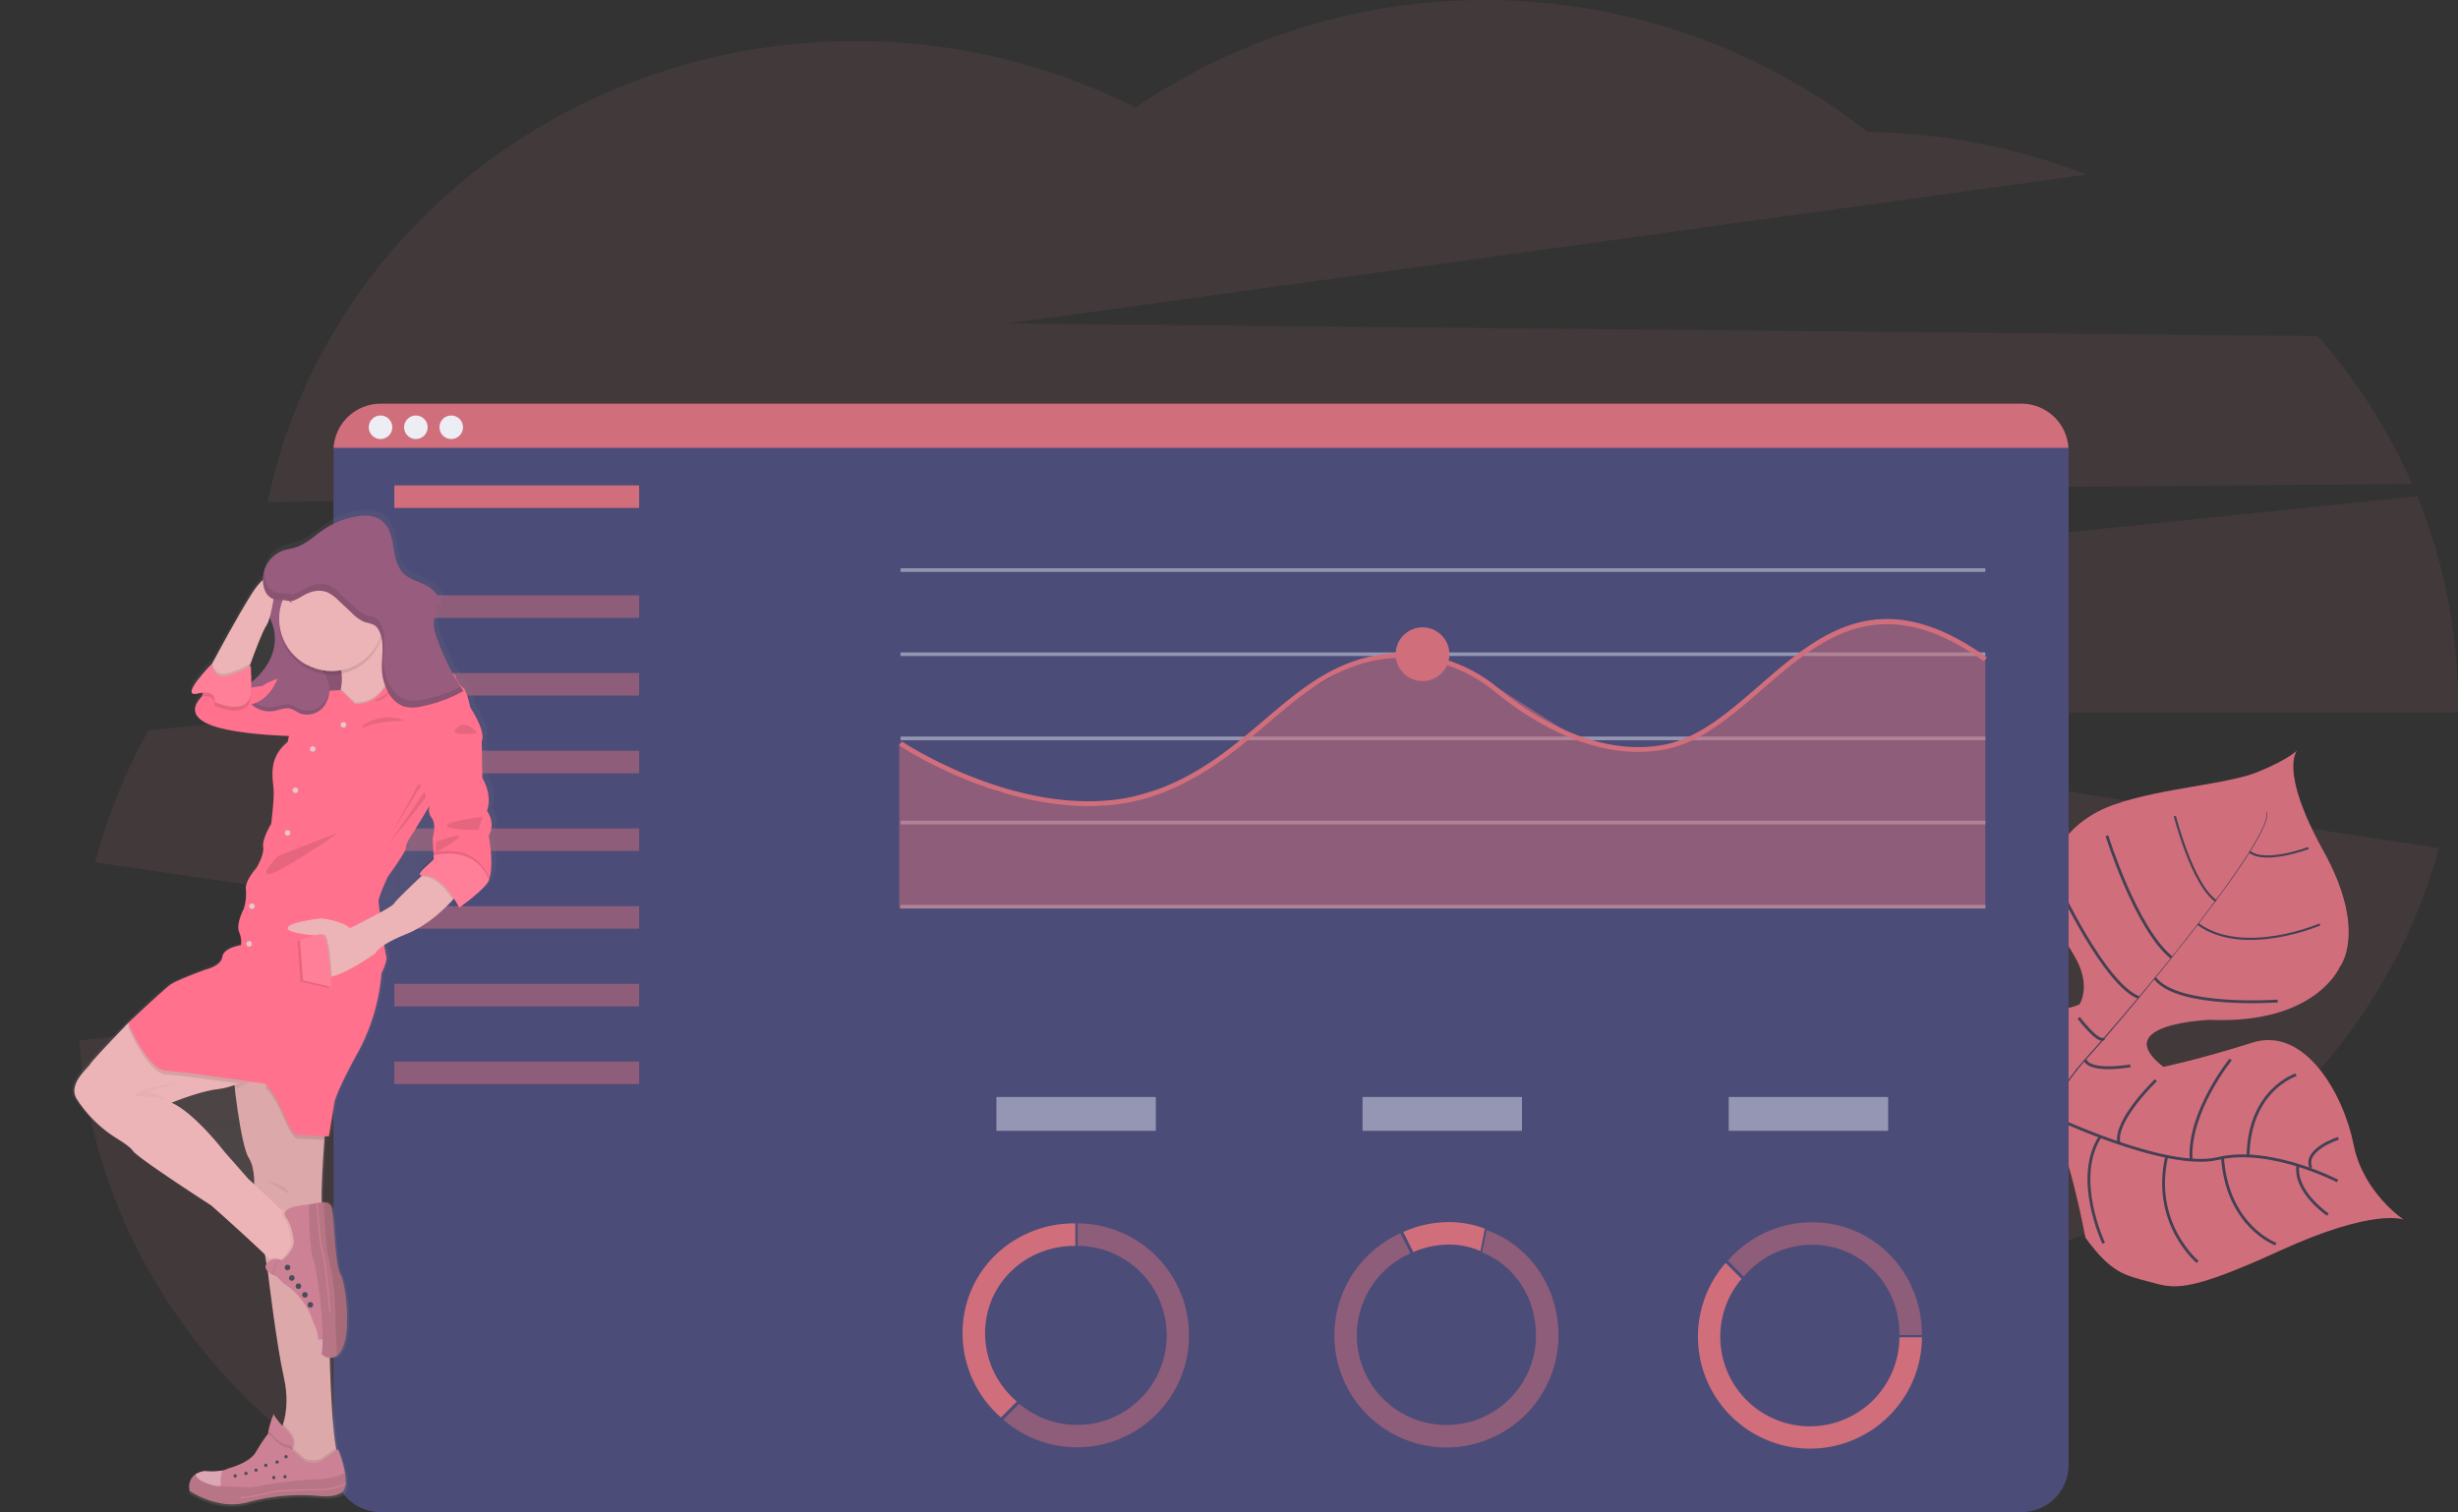 <svg xmlns="http://www.w3.org/2000/svg" xmlns:xlink="http://www.w3.org/1999/xlink" width="860.791" height="529.604" viewBox="0 0 860.791 529.604"><rect x="0" y="0" width="860.791" height="529.604" fill="#333333" stroke="none"/><defs><linearGradient id="a" x1="0.5" y1="1" x2="0.5" gradientUnits="objectBoundingBox"><stop offset="0" stop-color="gray" stop-opacity="0.251"/><stop offset="0.54" stop-color="gray" stop-opacity="0.122"/><stop offset="1" stop-color="gray" stop-opacity="0.102"/></linearGradient><linearGradient id="b" x1="0" y1="0.5" x2="1" y2="0.5" xlink:href="#a"/></defs><g transform="translate(-0.03)"><path d="M894.3,260.275a199.041,199.041,0,0,0-33.041-51.766l-458.435-4.423,377.446-52.12a217.385,217.385,0,0,0-76.58-14.936,217.523,217.523,0,0,0-256.42-8.559,216.737,216.737,0,0,0-98.129-23.251c-101.859,0-186.732,69.37-205.774,161.358Z" transform="translate(-49.576 -90.8)" fill="#d16e7c" opacity="0.1"/><path d="M569.027,402.361l50.012,7.63h0l1.666.251h0l1.135.184,2.086.31L632.234,412l89.113,13.587,29.142,4.423L880.162,449.8c-17.214,63.458-66.149,114.708-129.673,137.377q-4.084,1.474-8.235,2.765c-19.72,39.72-52.7,72.245-93.477,92.4H456.471a210.579,210.579,0,0,1-39.366-25.19q-3.686-2.949-7.151-6.052-1.364-1.209-2.683-2.425-1.755,1.592-3.553,3.14-4.2,3.627-8.61,7.04a211.574,211.574,0,0,1-38.076,23.487H169.192a212.233,212.233,0,0,1-26.281-15c-50.388-33.7-84.527-88.044-89.061-150.19l88.987-9.3,25.021-2.617,75.563-7.9,62.087-6.487-87.587-12.842-53.749-7.866-21.335-3.133L59.46,454.8a194.067,194.067,0,0,1,18.614-46.215l64.763-6.694,53.447-5.514,53.631-5.529,91.553-9.407,1.253-.14,273.272-28.2,12.245-1.312,122.25-12.621,122.095-12.6a192.13,192.13,0,0,1,14.287,72.813c0,1,0,1.983,0,2.949Z" transform="translate(-26.05 -152.761)" fill="#d16e7c" opacity="0.1"/><path d="M1087.982,611.613s-10.321-4.217-43.34,10.9-37.111,13.211-45.647,10.9-13.27-2.86-22.455-15.481c0,0-6.458-35-12.7-40.421s-32.805,3.089-32.805,3.089-31.84,7.3-37.907-35.253c0,0,4.305-32.068-1.555-41.91,0,0,11.8,5.1,31.36-3.141s35.157,8.846,35.157,8.846,4.924,12.746,4.423,20.347,2.6,10.461,11.913,6.79c0,0,4.578-6.517-1.9-17.273s-11.1-18.769-9.3-27.121,7.011-19.941,23.716-25.736,39.4-6.908,50.292-11.441,13.527-7.49,13.527-7.49-6.7,6.716,9.09,35.186,5.721,40.826,5.721,40.826-8.4,20.015-45.478,18.43c0,0-35.732,1.3-16.255,16.454,0,0,12.473-2.536,31.132-8.47s32.112,18.541,35.459,35.577S1087.982,611.613,1087.982,611.613Z" transform="translate(-246.203 -184.465)" fill="#d16e7c"/><path d="M1082.824,476.542l.192-.052c1.474,5.433-14.538,27.276-28.191,44.615l-.155-.125C1073.926,496.5,1083.929,480.714,1082.824,476.542Z" transform="translate(-289.066 -192.16)" fill="#444053"/><path d="M1041.179,536.36l.081.221c-10.9,13.859-24.615,30.409-35.592,42.662-1.047,1.165-2.086,2.4-3.089,3.642l-.31-.251c1-1.253,2.042-2.484,3.1-3.686C1016.336,566.725,1030.284,550.212,1041.179,536.36Z" transform="translate(-275.295 -207.894)" fill="#444053"/><path d="M993.6,598.68l.214.376c-19.978,24.925-21.32,63.664-21.32,64l-4.217-4.866C968.3,657.848,973.485,623.8,993.6,598.68Z" transform="translate(-266.363 -224.271)" fill="#444053"/><path d="M1071.173,622.733s-23.554-12.245-41.91-7.851-59.713-15.533-59.713-15.533S952,592.221,948.474,584.1c0,0-12.039-12.731-12.724-19.322S923.365,541.634,915.72,541" transform="translate(-252.55 -209.113)" fill="none" stroke="#444053" stroke-miterlimit="10" stroke-width="1"/><path d="M1118.221,661.689s-11.861-7.991-10.49-17.309" transform="translate(-302.982 -236.281)" fill="none" stroke="#444053" stroke-miterlimit="10" stroke-width="1"/><path d="M1090.626,671.056s-16.956-6.156-18.666-30.306" transform="translate(-293.61 -235.327)" fill="none" stroke="#444053" stroke-miterlimit="10" stroke-width="1"/><path d="M1055.888,677.168s-16.218-13.446-10.829-36.948" transform="translate(-286.252 -235.188)" fill="none" stroke="#444053" stroke-miterlimit="10" stroke-width="1"/><path d="M1013.676,668.109s-10.8-22.639-1.187-37.369" transform="translate(-276.934 -232.697)" fill="none" stroke="#444053" stroke-miterlimit="10" stroke-width="1"/><path d="M1123.433,631.62s-12.267,3.892-9.635,10.321" transform="translate(-304.508 -232.928)" fill="none" stroke="#444053" stroke-miterlimit="10" stroke-width="1"/><path d="M1100.9,601.41s-16.417,5.212-16.808,28.434" transform="translate(-296.798 -224.989)" fill="none" stroke="#444053" stroke-miterlimit="10" stroke-width="1"/><path d="M1070.864,594.14s-14.936,18.43-13.845,35.209" transform="translate(-289.669 -223.078)" fill="none" stroke="#444053" stroke-miterlimit="10" stroke-width="1"/><path d="M1035.656,604s-14.84,14.184-12.945,22.072" transform="translate(-280.623 -225.669)" fill="none" stroke="#444053" stroke-miterlimit="10" stroke-width="1"/><path d="M1022.534,596.422s-13.918,2.492-15.865-2.072" transform="translate(-276.452 -223.133)" fill="none" stroke="#444053" stroke-miterlimit="10" stroke-width="1"/><path d="M1003.66,574.37s7.033,9.311,8.846,7.225" transform="translate(-275.661 -217.883)" fill="none" stroke="#444053" stroke-miterlimit="10" stroke-width="1"/><path d="M1082.875,563.518s-35.076,2.543-43.016-8.028" transform="translate(-285.174 -212.921)" fill="none" stroke="#444053" stroke-miterlimit="10" stroke-width="1"/><path d="M993.65,510.72s16.462,35.334,28.412,39.809" transform="translate(-273.03 -201.155)" fill="none" stroke="#444053" stroke-miterlimit="10" stroke-width="1"/><path d="M1017.07,487.89s10.107,32.5,22.639,42.64" transform="translate(-279.185 -195.156)" fill="none" stroke="#444053" stroke-miterlimit="10" stroke-width="1"/><path d="M1103.019,529.953s-26.679,11.456-42.7-.133" transform="translate(-290.551 -206.175)" fill="none" stroke="#444053" stroke-miterlimit="10" stroke-width="0.75"/><path d="M1049.31,478.49s6.1,23.893,14.309,29.657" transform="translate(-287.658 -192.685)" fill="none" stroke="#444053" stroke-miterlimit="10" stroke-width="0.75"/><path d="M1105.43,493.69s-14.995,5.676-20.59,1.327" transform="translate(-296.995 -196.68)" fill="none" stroke="#444053" stroke-miterlimit="10" stroke-width="0.75"/><path d="M984.219,585s0,20.826-5.669,22.3" transform="translate(-269.062 -220.676)" fill="none" stroke="#444053" stroke-miterlimit="10" stroke-width="1"/><path d="M923.37,618.1s22.514,1.924,32.9-9.694" transform="translate(-254.56 -226.828)" fill="none" stroke="#444053" stroke-miterlimit="10" stroke-width="1"/><path d="M971.059,551.58s-5.426,21.128-20.479,26.849" transform="translate(-261.711 -211.893)" fill="none" stroke="#444053" stroke-miterlimit="10" stroke-width="1"/><path d="M905,588.324s15.946,5.536,29.65-8.574" transform="translate(-249.733 -219.297)" fill="none" stroke="#444053" stroke-miterlimit="10" stroke-width="1"/><path d="M950.307,527s-1.474,17.943-11.257,26.333" transform="translate(-258.681 -205.434)" fill="none" stroke="#444053" stroke-miterlimit="10" stroke-width="1"/><path d="M905.87,552.794s13.225.088,16.322-4.224" transform="translate(-249.961 -211.102)" fill="none" stroke="#444053" stroke-miterlimit="10" stroke-width="1"/><path d="M782.239,303.622V659.534a16.513,16.513,0,0,1-16.506,16.521H191.116a16.506,16.506,0,0,1-16.432-15,14.747,14.747,0,0,1-.074-1.519V303.622a9.867,9.867,0,0,1,.037-1.062h607.54C782.209,302.884,782.239,303.246,782.239,303.622Z" transform="translate(-57.786 -146.451)" fill="#4c4c78"/><path d="M765.746,282.59H191.129a16.506,16.506,0,0,0-14.3,8.257,16.321,16.321,0,0,0-2.167,7.2H782.2A16.506,16.506,0,0,0,765.746,282.59Z" transform="translate(-57.799 -141.203)" fill="#d16e7c"/><circle cx="4.128" cy="4.128" r="4.128" transform="translate(129.165 145.516)" fill="#ededf4"/><circle cx="4.128" cy="4.128" r="4.128" transform="translate(141.543 145.516)" fill="#ededf4"/><circle cx="4.128" cy="4.128" r="4.128" transform="translate(153.928 145.516)" fill="#ededf4"/><rect width="85.736" height="7.895" transform="translate(138.122 169.998)" fill="#d16e7c"/><rect width="85.736" height="7.895" transform="translate(138.122 208.502)" fill="#d16e7c" opacity="0.5"/><rect width="85.736" height="7.895" transform="translate(138.122 235.712)" fill="#d16e7c" opacity="0.5"/><rect width="85.736" height="7.895" transform="translate(138.122 262.929)" fill="#d16e7c" opacity="0.5"/><rect width="85.736" height="7.895" transform="translate(138.122 290.147)" fill="#d16e7c" opacity="0.5"/><rect width="85.736" height="7.895" transform="translate(138.122 317.364)" fill="#d16e7c" opacity="0.5"/><rect width="85.736" height="7.895" transform="translate(138.122 344.582)" fill="#d16e7c" opacity="0.5"/><rect width="85.736" height="7.895" transform="translate(138.122 371.799)" fill="#d16e7c" opacity="0.5"/><rect width="379.908" height="1.268" transform="translate(315.396 199.029)" fill="#dce0ed" opacity="0.5"/><rect width="379.908" height="1.268" transform="translate(315.396 228.502)" fill="#dce0ed" opacity="0.5"/><rect width="379.908" height="1.268" transform="translate(315.396 257.975)" fill="#dce0ed" opacity="0.5"/><rect width="379.908" height="1.268" transform="translate(315.396 287.449)" fill="#dce0ed" opacity="0.5"/><rect width="379.908" height="1.268" transform="translate(315.396 316.922)" fill="#dce0ed" opacity="0.5"/><path d="M807.56,395.531H427.18V337.572l34.892,17.191,36.1,4.9,31.677-9.547,38.216-29.643,19.226-11.1,14.051-2.706,13.447.722L636.906,318.3l30.056,19.145,23.583,3.037,18.71-6.45,39.639-32.474,20.243-7.21,21.18,3.273,17.243,9.96Z" transform="translate(-112.255 -77.355)" fill="#d16e7c" opacity="0.5"/><path d="M509.634,450.416c-34.258,0-65.906-20.951-66.3-21.217l.944-1.408c.487.324,49.215,32.562,90.609,16.41,15.091-5.9,25.846-15.039,36.241-23.9,10.852-9.244,21.106-17.98,35.076-21.77a52.475,52.475,0,0,1,46.856,10.527c11.375,9.348,34.036,24.328,57.966,19.9,12.208-2.293,22.492-11.205,33.38-20.642,20.841-18.12,42.455-36.823,79.817-9.989l-1,1.386c-36.255-26.06-57.332-7.8-77.708,9.864-11.058,9.584-21.519,18.644-34.169,21.018-24.622,4.622-47.756-10.689-59.359-20.229-12.886-10.586-29.834-14.4-45.33-10.2-13.609,3.686-23.723,12.3-34.427,21.423-10.505,8.95-21.379,18.2-36.72,24.188a70.771,70.771,0,0,1-25.868,4.63Z" transform="translate(-128.405 -168.091)" fill="#d16e7c"/><circle cx="9.414" cy="9.414" r="9.414" transform="translate(488.786 219.722)" fill="#d16e7c"/><g transform="translate(348.968 384.206)" opacity="0.5"><rect width="55.843" height="11.847" fill="#dce0ed"/><rect width="55.843" height="11.847" transform="translate(128.228)" fill="#dce0ed"/><rect width="55.843" height="11.847" transform="translate(256.449)" fill="#dce0ed"/></g><path d="M481.335,710.474c0-17.295,14.073-30.579,31.368-30.579h.221V672h-.251c-21.637,0-39.234,16.815-39.234,38.452a39.168,39.168,0,0,0,13.439,29.532l5.573-5.581a31.294,31.294,0,0,1-11.117-23.929Z" transform="translate(-136.318 -243.54)" fill="#d16e7c"/><path d="M518.818,672v7.873a31.368,31.368,0,1,1-20.465,55.29l-5.573,5.573A39.219,39.219,0,1,0,518.818,672Z" transform="translate(-141.401 -243.54)" fill="#d16e7c" opacity="0.5"/><path d="M866.485,679.373c17.295,0,30.579,14.066,30.579,31.36v.251h7.866v-.251c0-21.629-16.815-39.234-38.452-39.234a39.138,39.138,0,0,0-29.488,13.439l5.573,5.581A31.294,31.294,0,0,1,866.485,679.373Z" transform="translate(-231.86 -243.408)" fill="#d16e7c" opacity="0.5"/><path d="M901.2,716.845h-7.866a31.368,31.368,0,1,1-55.29-20.472l-5.573-5.573a39.226,39.226,0,1,0,68.759,26.045Z" transform="translate(-228.125 -248.48)" fill="#d16e7c"/><path d="M703.353,675.17,701.79,683c11.515,4.652,18.872,15.938,18.872,29.1a31.368,31.368,0,1,1-43.937-28.751l-3.524-7.04a39.234,39.234,0,1,0,55.334,35.769C728.535,695.119,718.48,680.625,703.353,675.17Z" transform="translate(-182.735 -244.373)" fill="#d16e7c" opacity="0.5"/><path d="M698.883,679.283a27.278,27.278,0,0,1,10.918,2.271l1.563-7.829a34.649,34.649,0,0,0-12.481-2.315,38.984,38.984,0,0,0-16.093,3.465l3.516,7.048a31.141,31.141,0,0,1,12.577-2.639Z" transform="translate(-191.336 -243.385)" fill="#d16e7c"/><path d="M197.417,437.267c2.108-5.662-1.651-11.626-1.651-11.626l-.3-12.967c1.659-3.421-4.055-11.913-4.055-11.913s-1.356-6.414-2.558-7.011-2.551-3.273-2.551-3.273a2.005,2.005,0,0,0-1.15-1.762,85.119,85.119,0,0,1-5.485-12.038c-.84-2.3-1.585-4.762-1.106-7.158a11.893,11.893,0,0,1,.538-1.791l.14-.361.059-.155.044-.125a9.141,9.141,0,0,0,.892-3.826c-.17-2.764-2.713-4.784-5.242-5.957s-5.367-1.939-7.372-3.885c-2.492-2.448-3.074-6.156-3.649-9.584s-1.474-7.151-4.291-9.215c-2.492-1.821-5.9-1.858-8.942-1.342a29.79,29.79,0,0,0-11.53,4.593c-3.354,2.248-6.347,5.234-10.225,6.406-1.423.435-2.949.6-4.335,1.069a10.7,10.7,0,0,0-6.45,6.451h0c-.052.133-.1.273-.14.413s-.118.354-.17.531l-.111.45c-.037.17-.081.346-.111.523s-.052.295-.074.45-.044.354-.059.538a2.611,2.611,0,0,1-.037.442,2.835,2.835,0,0,0,0,.56,23.451,23.451,0,0,0-4.128,5.16c-4.961,7.851-11.124,19.211-13.867,24.328l-.133.243v-.155s-12.1,12.149-5.035,10.505c.531-.118,1.01-.206,1.474-.265l-.074,1.349v.037c-1.128,1.415-6.008,6.31,3.081,9.93,7.534,3.008,22.956,3.782,28.014,3.951l-.442,2.138c-7.814,6.406-4.807,13.712-4.961,18.474s-.9,10.439-.9,10.439-3.34,5.426-2.912,8.242-2.4,7.453-2.4,7.453-4.2,4.622-3.752,7.6a18.8,18.8,0,0,1-.737,6.856s-2.853,5.219-1.659,8.19.6,4.63.6,4.63-6.163.892-6.635,4.165-6.008,4.475-6.008,4.475-9.915,3.575-12.326,5.212-15.172,13.564-15.172,13.564-12.79,13.181-13.483,14.53-8.227,7.04-4.733,12.407c.17.265.346.531.531.8A45.707,45.707,0,0,0,65.717,553.1c2.418,1.474,4.829,3.163,5.544,4.276,1.578,2.455,27.947,19.337,27.947,19.337S110.8,586.9,118.264,594l.568,3.413c-.1.155-.2.31-.287.479a2.072,2.072,0,0,0,.7,2.02l.1.612s3.008,25.33,5.713,37.177a30.905,30.905,0,0,1-.546,16.86c-2.809-3.1-3.14-4.224-3.14-4.224a32.106,32.106,0,0,0-1.909,6.244c-.044.31-.074.6-.088.892a.229.229,0,0,0-.206.088l-1.047,1.474c-1.15,1.592-2.16,3.273-3.192,4.947-2.359,3.833-9.783,5.632-9.783,5.632a7.282,7.282,0,0,1-1.99.693,22.7,22.7,0,0,1-6.318.2,9.782,9.782,0,0,0-1.858.457,6.636,6.636,0,0,0-1.415.649v.037c-3.236,2.094-2.057,5.957-2.057,5.957h0l.081.059.081.044.133.089.2.118.162.1.184.1.177.1.229.133.192.1.494.265.221.118.324.162.258.125.346.177.339.155.6.265.346.155.391.162.391.162.4.155.737.273.369.125.523.17.391.125.6.177.332.1.936.236.3.066.737.155h.346l.8.125.229.037c.354.052.737.1,1.069.125h.236l.855.059h1.489l1.106-.044h.229l.907-.1.4-.052.8-.14.376-.066c.383-.081.737-.169,1.15-.28a71.971,71.971,0,0,1,25.8-2.212c6.635.56,8.294-1.71,8.294-1.71a3.066,3.066,0,0,0,.339-.56c.037-.074.066-.155.1-.229a4.1,4.1,0,0,0,.155-.42,1.053,1.053,0,0,1,.081-.287c.029-.1.066-.28.1-.428s0-.206.052-.317,0-.111,0-.169a2.187,2.187,0,0,1,.037-.442,16.418,16.418,0,0,0-.265-3.819,43.841,43.841,0,0,0-2.418-8.109l-.472.332c-.052-.251-.1-.509-.155-.781-1.629-8.728-2.212-29.687-2.248-31.913h0a3.974,3.974,0,0,0,2.521-.87,2.114,2.114,0,0,0,.192-.162c5.632-4.578,2.868-25.485,1.01-28.39s-2.212-17.826-2.875-22.58c-.317-2.256-1.511-2.949-3.045-2.949h-.656c-.221-4.423.42-14.825.929-21.924h0c0-.464.066-.907.1-1.342l1.415.081,2.108-12.532s1.2-4.622,8.566-17.737a70.3,70.3,0,0,0,8.109-27.416s2.256-4.327,1.651-6.259c-.155-.509-.405-1.917-.686-3.76a48.276,48.276,0,0,1,7.859-3.841c7.881-3.185,13.786-9.149,16.535-12.112l.435-.464a32.63,32.63,0,0,1,1.858,3.185s6.458-4.467,9.768-8.345a5.3,5.3,0,0,0,.833-1.474c1.99-4.961-.044-15.548-.044-15.548C200.654,441.44,197.417,437.267,197.417,437.267Z" transform="translate(-25.141 -154.448)" fill="url(#a)"/><g transform="translate(134.187 277.917)" opacity="0.1"><path d="M203.734,502.844c-.3.546-2.47,1.843-5.109,3.273-.243-1.917-.42-3.376-.457-3.819-.162-1.651,3.354-9.009,3.354-9.009s6.716-9.016,6.561-10.365,2.595-5.256,2.595-5.256l6.082-9.878a4.467,4.467,0,0,0,.634,4.622c1.836,2.4.3,7.21.3,7.21l.369,6.06.037.6c-.221.214-1.194,1.15-3.362,3.1-2.005,1.806-1.644,2.352-1.423,2.5-.45.811.111.951.111.951a2.466,2.466,0,0,0,.523-.037l-.479.442C209.705,496.74,204.279,501.856,203.734,502.844Z" transform="translate(-198.163 -467.79)" fill="url(#b)"/></g><path d="M145.128,362.776c-1.828,1.895.251,4.571-1.165,6.635-.8,1.157-2.573,1.88-3.575,2.949-1.954,2.123-.479,4.836.464,7.247,3.443,8.81-1.725,18.843-12.532,24.328a22.713,22.713,0,0,0,14.862,1.209c4.836-1.29,8.552-4.3,9.532-7.719.693-2.425.1-5.006,1.349-7.335,1.939-3.612,7.873-5.794,9.628-9.451,1.371-2.86-.133-5.964-1.872-8.728a69.4,69.4,0,0,0-7.5-9.709c-1.688-1.858-1.7-2.588-4.423-2.086A13.078,13.078,0,0,0,145.128,362.776Z" transform="translate(-45.62 -161.536)" fill="#985c7e"/><path d="M168.3,396.385a28.212,28.212,0,0,1-1.732,7.63,39.351,39.351,0,0,1-3.87,9.068,13.517,13.517,0,0,1-7.571,6.008,9.451,9.451,0,0,0,7.888,2.285c2.02-.361,4.077-1.386,6.038-.737a18.793,18.793,0,0,1,2.6,1.386c2.882,1.474,6.635.391,8.728-2.1a9.871,9.871,0,0,0,1.519-9.163c-.59-1.872-1.637-3.575-2.212-5.455-.8-2.787-.487-5.9-1.836-8.463-1.961-3.723-7.416-5.9-11.1-7.372C166.579,391.438,168.4,394,168.3,396.385Z" transform="translate(-52.666 -169.291)" fill="#985c7e"/><path d="M161.384,387a28.213,28.213,0,0,1-1.732,7.63,39.351,39.351,0,0,1-3.87,9.068,13.517,13.517,0,0,1-7.571,6.008A9.466,9.466,0,0,0,156.1,412c2.027-.361,4.077-1.386,6.038-.737a18.384,18.384,0,0,1,2.6,1.386c2.89,1.474,6.635.391,8.728-2.094a9.915,9.915,0,0,0,1.526-9.171c-.59-1.872-1.644-3.575-2.212-5.455-.8-2.787-.487-5.9-1.836-8.463-1.961-3.686-7.409-5.9-11.1-7.372C159.659,382.066,161.472,384.616,161.384,387Z" transform="translate(-50.848 -166.826)" opacity="0.1"/><path d="M159.468,613.606s-2.212,27.04-1.253,30.66,2.588,52.525,2.588,52.525.663,28.522,2.882,34.5-15,4.29-15.592,4.217-4.843-12.193-4.843-12.193,4.209-7.372,1.548-19.167-5.617-36.86-5.617-36.86l-4.873-29.554s.663-6.944-1.924-10.859-5.9-29.554-5.16-31.773,18.3-7.092,18.3-7.092l7.564,9.9Z" transform="translate(-45.305 -221.467)" fill="#ecb4b6"/><path d="M127.487,600.827v.059l.044.457c.044.494.1,1.01.162,1.541.922,8.552,3.03,21.379,4.8,24.055s2.013,6.768,1.99,9.09v.737a7.954,7.954,0,0,1-.059,1.054l3.752,22.728.155.958.966,5.9s2.949,25.116,5.617,36.86a31.058,31.058,0,0,1-.332,16.086q-.111.368-.221.686a14.931,14.931,0,0,1-1,2.359s.6,1.71,1.393,3.856c.177.479.361.973.546,1.474l.295.781c1.143,3.023,2.352,6.038,2.639,6.067.59.081,17.811,1.777,15.592-4.209a17.784,17.784,0,0,1-.663-2.661c-1.688-9.149-2.212-31.84-2.212-31.84s-1.622-48.906-2.588-52.525c-.641-2.411.133-15.194.737-23.48h0c.295-4.143.546-7.158.546-7.158l-6.428-15.666-7.564-9.893s-12.606,3.5-16.9,5.9l-.125.074c-.737.405-1.165.781-1.268,1.106C127.125,595.741,127.214,597.893,127.487,600.827Z" transform="translate(-45.333 -221.501)" opacity="0.07"/><path d="M143.07,651.69s8.352,2.212,7.615,4.652Z" transform="translate(-49.497 -238.202)" opacity="0.05"/><path d="M149.1,770.47s.907,2.558,1.939,5.337c1.18.553,2.079.907,2.079.907s3.214-2.993-1.032-7.372c-.686-.737-1.268-1.342-1.769-1.9A16.585,16.585,0,0,1,149.1,770.47Z" transform="translate(-51.082 -268.622)" opacity="0.1"/><path d="M143.552,770.63c.324,1.769,4.2,3.73,6.31,4.681.8.354,1.342.568,1.342.568a4.033,4.033,0,0,0,.885-1.408c.494-1.29.582-3.391-1.924-5.979-.582-.6-1.091-1.157-1.541-1.659-2.816-3.126-3.148-4.254-3.148-4.254a31.919,31.919,0,0,0-1.88,6.192A6.156,6.156,0,0,0,143.552,770.63Z" transform="translate(-49.61 -267.344)" fill="#cc8294"/><path d="M143.552,772.838c.324,1.769,4.2,3.73,6.31,4.681,1.143,3.022,2.352,6.038,2.639,6.067.59.081,17.811,1.777,15.592-4.209a17.784,17.784,0,0,1-.663-2.661c-1,.693-3.023,2.116-4.777,3.369-2.433,1.732-6.089.442-6.089.442l-4.475-3.848-1.113-.958a6.427,6.427,0,0,1-1.954-.464,9.584,9.584,0,0,1-3.841-3.081c-.848-.907-1.327-1.15-1.585-1.194A6.155,6.155,0,0,0,143.552,772.838Z" transform="translate(-49.61 -269.552)" opacity="0.1"/><path d="M106.276,792.1a30.58,30.58,0,0,0,10.564,4.224,21.223,21.223,0,0,0,9.635-.273,70.217,70.217,0,0,1,25.345-2.212c6.495.56,8.161-1.7,8.161-1.7,1.084-1.474,1.047-4.04.6-6.635a43.5,43.5,0,0,0-2.381-8.058s-2.949,2.072-5.389,3.811-6.089.442-6.089.442l-5.588-4.807c-3.546-.258-5.794-3.546-5.794-3.546-1.563-1.666-1.872-1.106-1.872-1.106l-1.032,1.43c-1.135,1.57-2.123,3.244-3.133,4.9-2.322,3.8-9.584,5.581-9.584,5.581a7.164,7.164,0,0,1-1.961.693,22.121,22.121,0,0,1-6.207.192,8.248,8.248,0,0,0-3.111,1.062C105.074,788.179,106.276,792.1,106.276,792.1Z" transform="translate(-39.772 -269.861)" fill="#cc8294"/><circle cx="0.575" cy="0.575" r="0.575" transform="translate(99.618 509.618)" fill="#4b4b5b"/><circle cx="0.575" cy="0.575" r="0.575" transform="translate(92.541 512.633)" fill="#4b4b5b"/><circle cx="0.575" cy="0.575" r="0.575" transform="translate(95.335 516.924)" fill="#4b4b5b"/><circle cx="0.575" cy="0.575" r="0.575" transform="translate(85.597 515.472)" fill="#4b4b5b"/><circle cx="0.575" cy="0.575" r="0.575" transform="translate(96.493 511.483)" fill="#4b4b5b"/><circle cx="0.575" cy="0.575" r="0.575" transform="translate(99.25 516.622)" fill="#4b4b5b"/><circle cx="0.575" cy="0.575" r="0.575" transform="translate(89.12 514.314)" fill="#4b4b5b"/><circle cx="0.575" cy="0.575" r="0.575" transform="translate(81.8 516.349)" fill="#4b4b5b"/><path d="M106.276,796.876s9.893,6.8,20.2,3.951a70.217,70.217,0,0,1,25.345-2.212c6.495.56,8.161-1.7,8.161-1.7a4.954,4.954,0,0,0,.826-2.4,3.1,3.1,0,0,1,.044-.509,16.218,16.218,0,0,0-.265-3.686c-1.349,1-4.158,2.212-9.842,2.418-9.827.317-22.787,2.823-22.787,2.823l-12.532-.509s-7.018-1.526-6.989-4.136C105.074,792.954,106.276,796.876,106.276,796.876Z" transform="translate(-39.772 -274.637)" opacity="0.1"/><path d="M130.19,800.62a3.036,3.036,0,0,0,.627.044c2.212,0,7.549-1.165,10.734-1.909a15.657,15.657,0,0,1,2.742-.391c2.949-.147,10.166-.5,14.235-.472h.1a21.29,21.29,0,0,0,8.522-2.064,3.1,3.1,0,0,1,.044-.509,20.922,20.922,0,0,1-8.662,2.13c-4.069,0-11.323.324-14.257.472a15.894,15.894,0,0,0-2.823.405c-2.823.664-9.584,2.212-11.176,1.858Z" transform="translate(-46.112 -275.948)" fill="#cc8294"/><path d="M137.029,653.815a7.958,7.958,0,0,1-.059,1.054l3.752,22.728,1.931,1.843a49.943,49.943,0,0,1,5.242,5.536c2.212,3.435,10.048,1.659,9.9,1.327s-3.362-16.513-3.362-16.513l-2.551-6.539s-2.647,1.666-5.256-1.106c-1.644-1.74-5.323-5.16-7.829-7.446l-1.755-1.6C137.044,653.365,137.036,653.6,137.029,653.815Z" transform="translate(-47.894 -238.573)" opacity="0.03"/><path d="M127.482,603l.044.457c.044.494.1,1.01.162,1.541.546-.2,1.084-.42,1.607-.656.258-.111.509-.221.737-.339a38.81,38.81,0,0,0,6.863-4.246L130.46,597l-1.895-.818c-.737.405-1.165.781-1.268,1.106A26.426,26.426,0,0,0,127.482,603Z" transform="translate(-45.328 -223.614)" opacity="0.05"/><path d="M52.408,603.42c.17.265.346.531.523.8a45.169,45.169,0,0,0,13.638,13.026c2.381,1.474,4.748,3.133,5.455,4.239,1.548,2.44,27.483,19.167,27.483,19.167s12.061,10.689,19.359,17.737l.929.907.45.435c.531.523,1.025,1.025,1.474,1.474.641.656,1.187,1.239,1.6,1.718.155.177.295.339.413.486s.288.369.383.509c2.212,3.435,10.041,1.666,9.9,1.334s-3.362-16.513-3.362-16.513L128.1,642.2a3.974,3.974,0,0,1-3.354.229,5.116,5.116,0,0,1-1.9-1.334c-1.644-1.747-5.33-5.16-7.829-7.446-1.474-1.349-2.543-2.307-2.543-2.307l-8.308-9.421s-10.638-13.852-18.614-17.287c0,0,8.979-3.686,15.4-4.652a28.439,28.439,0,0,0,7.129-1.732c.251-.111.509-.221.737-.339a38.916,38.916,0,0,0,6.856-4.246l-6.428-2.764L75.46,576.38c-.214,0-2.167.125-3.6.229l-1.533.1s-12.6,13.078-13.27,14.4S48.972,598.1,52.408,603.42Z" transform="translate(-25.433 -218.411)" fill="#ecb4b6"/><path d="M97.038,604.79s-14.515,1.769-17.4,4.762c0,0,12.739.892,13.27,2.551,0,0-7.284-4.924-9.311-3.686Z" transform="translate(-32.827 -225.877)" opacity="0.03"/><path d="M144.14,688.7l.45.435c.531.523,1.025,1.025,1.474,1.474.641.656,1.187,1.238,1.6,1.718l1.88-2.44a7.654,7.654,0,0,0-2.138-1.29,3.686,3.686,0,0,0-3.258.1Z" transform="translate(-49.778 -247.815)" opacity="0.05"/><path d="M144.582,694.288a10.157,10.157,0,0,0,1.519.634l1.474-1.946,1.909-2.477a7.576,7.576,0,0,0-2.138-1.3,3.686,3.686,0,0,0-3.251.1,4.607,4.607,0,0,0-1.732,1.917S141.8,692.873,144.582,694.288Z" transform="translate(-49.299 -247.973)" fill="#cc8294"/><path d="M145,687.889l.3.3a10.151,10.151,0,0,0,1.519.634l1.474-1.946c.162.2.288.369.383.509,2.212,3.435,10.041,1.666,9.9,1.334s-3.362-16.513-3.362-16.513l-2.551-6.539a3.973,3.973,0,0,1-3.354.228,1.642,1.642,0,0,0,0,2.322,15.541,15.541,0,0,1,2.521,7.372c1,2.742-2.027,6.1-3.767,7.519a4.652,4.652,0,0,1-.944.627,2.211,2.211,0,0,0-.84.944A17.851,17.851,0,0,0,145,687.889Z" transform="translate(-50.004 -241.876)" opacity="0.05"/><path d="M146.18,686.919l3.362,3.384a25.146,25.146,0,0,1,10.173,12.687,26.393,26.393,0,0,0,1.2,2.949,13.358,13.358,0,0,1,.877,4.143c.081.855.118,1.7.147,2.447a3.966,3.966,0,0,0,1,2.551l.044.052a3.974,3.974,0,0,0,5.426.457,2.091,2.091,0,0,0,.192-.162c5.536-4.541,2.823-25.264,1-28.146s-2.167-17.693-2.831-22.389c-.31-2.212-1.474-2.882-2.993-2.912a49.914,49.914,0,0,0-5.249.789h-.288c-3.435.28-10.041,1.3-7.726,4.49a15.577,15.577,0,0,1,2.514,7.372c1.224,3.384-3.649,7.7-4.7,8.109S146.18,686.919,146.18,686.919Z" transform="translate(-50.314 -240.906)" fill="#cc8294"/><circle cx="0.98" cy="0.98" r="0.98" transform="translate(99.744 442.939)" fill="#4b4b5b"/><circle cx="0.98" cy="0.98" r="0.98" transform="translate(101.24 446.61)" fill="#4b4b5b"/><circle cx="0.98" cy="0.98" r="0.98" transform="translate(105.84 452.522)" fill="#4b4b5b"/><circle cx="0.98" cy="0.98" r="0.98" transform="translate(103.555 449.485)" fill="#4b4b5b"/><circle cx="0.98" cy="0.98" r="0.98" transform="translate(107.742 456.024)" fill="#4b4b5b"/><path d="M167.356,700.93s.818,9.584,0,14.11a3.966,3.966,0,0,0,5.47.509,2.091,2.091,0,0,0,.192-.162c5.536-4.541,2.823-25.264,1-28.146s-2.167-17.693-2.831-22.389c-.31-2.212-1.474-2.882-2.993-2.912a49.915,49.915,0,0,0-5.249.789c0,4.7.258,15.481,1.474,19.064C166.029,686.378,167.356,700.93,167.356,700.93Z" transform="translate(-54.719 -240.896)" opacity="0.1"/><path d="M171.664,681.343a87.49,87.49,0,0,1,2.433,18.924c-.1,3.9.346,11.515.59,15.282a2.119,2.119,0,0,0,.192-.162c5.536-4.541,2.823-25.264,1-28.146s-2.167-17.693-2.831-22.389c-.31-2.212-1.474-2.882-2.993-2.912C170.256,666.695,170.839,678.468,171.664,681.343Z" transform="translate(-56.587 -240.896)" opacity="0.1"/><path d="M166.962,662.25c.206,3.774.826,13.859,1.843,16.742,1.261,3.612,2.61,20.9,2.669,21.629l-.442.037c0-.177-1.4-17.965-2.654-21.511-1.032-2.949-1.651-12.96-1.858-16.808Z" transform="translate(-55.659 -240.978)" fill="#cc8294"/><path d="M148.556,409.67a85.391,85.391,0,0,0-11.235,2.779c-4.069,1.5-4.652,2.315-4.652,2.315l-4.209.671v-4.512s-15.083,1.121-16.6.5a.237.237,0,0,1-.1-.059c-.737-.737.442,5.839-.663,7.239s-5.9,6.259,3.03,9.856,29.178,3.966,29.178,3.966l5.765-11.382Z" transform="translate(-40.497 -174.599)" fill="#ff718d"/><path d="M187.793,424.865l-15.953-3.4a38.541,38.541,0,0,0,4.615-12.179,16.8,16.8,0,0,0-1.076-10.262c-4.578-9.3,12.414-14.176,12.414-14.176s6.215,9.584,11.8,14.434c1.872,1.614,3.686,2.7,5.16,2.7C210.7,401.96,187.793,424.865,187.793,424.865Z" transform="translate(-57.058 -168.077)" fill="#ecb4b6"/><path d="M77,578.039s6.944,16.4,13.27,16.7c3.826.177,15.621,1.806,24.416,3.059l.789.118a38.916,38.916,0,0,0,6.856-4.246L115.9,590.9,82.16,576.38c-.214,0-2.167.125-3.6.229Z" transform="translate(-32.134 -218.411)" opacity="0.1"/><path d="M139.9,595.441c6.023.863-1.629,6.944-1.629,6.944s2.949,2.212,6.355,10.321,5.028,7.542,5.028,7.542l9.436.509c.295-4.143.546-7.158.546-7.158l-6.428-15.666-7.564-9.893s-12.606,3.5-16.9,5.9l-.125.074c-.737.405-1.165.781-1.268,1.106C127.158,595.714,139.624,592.5,139.9,595.441Z" transform="translate(-45.365 -221.475)" opacity="0.1"/><path d="M187.793,430.011l-15.953-3.4a38.541,38.541,0,0,0,4.615-12.179l4.991,4.807a12.326,12.326,0,0,0,6.834-2A10.268,10.268,0,0,0,190.6,415.1c3.553-4.423,7.829-10.2,7.829-10.2s.494-.229,1.187-.479c1.872,1.614,3.686,2.7,5.16,2.7C210.7,407.106,187.793,430.011,187.793,430.011Z" transform="translate(-57.058 -173.222)" opacity="0.1"/><path d="M77,531.493s6.944,16.4,13.27,16.7,34.722,4.578,34.722,4.578,2.949,2.212,6.355,10.321,5.028,7.534,5.028,7.534l10.933.6,2.064-12.414s1.187-4.585,8.426-17.582a70.217,70.217,0,0,0,7.976-27.188s2.212-4.283,1.629-6.207-2.514-17.14-2.661-18.769,3.251-8.846,3.251-8.846,6.5-8.846,6.347-10.2,2.514-5.16,2.514-5.16l5.9-9.724a4.423,4.423,0,0,0,.612,4.549c1.777,2.359.295,7.092.295,7.092l.361,5.964.081,1.423s-.885.892-3.3,3.1-1.275,2.514-1.275,2.514c7.534-1.039,13.447,11.228,13.447,11.228s6.355-4.423,9.584-8.271a5.345,5.345,0,0,0,.818-1.43c1.954-4.917-.044-15.415-.044-15.415,2.551-4.578-.627-8.721-.627-8.721,2.072-5.61-1.622-11.522-1.622-11.522l-.229-12.857c1.629-3.4-3.988-11.8-3.988-11.8s-1.327-6.355-2.514-6.944-2.506-3.251-2.506-3.251c.147-2.949-7.689-3.258-8.426-3.4a15.543,15.543,0,0,1-2.669-1.563,21.367,21.367,0,0,0-2.352-1.393c-1.334-.59-4.88,1.032-4.88,1.032s-4.283,5.765-7.829,10.2a10.654,10.654,0,0,1-2.322,2.145,12.37,12.37,0,0,1-6.841,1.99l-5.065-4.924-15.009.914L132.9,433.084c-7.689,6.355-4.733,13.594-4.88,18.319s-.885,10.321-.885,10.321-3.251,5.315-2.809,8.109-2.366,7.372-2.366,7.372-4.136,4.578-3.686,7.534a18.475,18.475,0,0,1-.737,6.8s-2.809,5.16-1.629,8.109.6,4.585.6,4.585-6.06.885-6.5,4.136-5.9,4.423-5.9,4.423-9.753,3.553-12.12,5.16S77,531.493,77,531.493Z" transform="translate(-32.134 -173.192)" fill="#ff718d"/><path d="M240.93,478.82s-11.058,1.327-12.407,2.949,11.058,1.769,11.058,1.769Z" transform="translate(-71.927 -192.772)" opacity="0.1"/><path d="M223.15,489.97s8.109-2.875,8.345-1.99-8.345,5.758-8.345,5.758Z" transform="translate(-70.542 -195.135)" opacity="0.1"/><path d="M213.878,468.767C212.47,470.978,200.8,485.3,200.8,485.3l12.532-18.312Z" transform="translate(-64.668 -189.663)" opacity="0.1"/><path d="M212.569,463.825c-.885,1.18-10.269,16.543-10.269,16.543l9.458-17.287Z" transform="translate(-65.063 -188.636)" opacity="0.1"/><path d="M240.079,438.086s-3.62-5.094-7.166-1.843S240.079,438.086,240.079,438.086Z" transform="translate(-72.919 -181.298)" opacity="0.1"/><path d="M203.176,432.8s-9.237,0-13.749,2.072S193.423,428.666,203.176,432.8Z" transform="translate(-61.353 -180.37)" opacity="0.1"/><path d="M194.14,418.987h1.371s3.177-1.187,3.988-3.634,7.2-.206,7.2-.206.929.693.118-.45,2.809-4.725,4.423-7.092a1.776,1.776,0,0,0,.288-.6,22.657,22.657,0,0,0-2.352-1.393c-1.334-.59-4.88,1.032-4.88,1.032s-4.283,5.765-7.829,10.2A10.653,10.653,0,0,1,194.14,418.987Z" transform="translate(-62.918 -173.499)" opacity="0.1"/><path d="M194.14,417.787h1.371s3.177-1.187,3.988-3.634,7.2-.214,7.2-.214.929.7.118-.442,2.809-4.725,4.423-7.092a1.777,1.777,0,0,0,.288-.6,21.373,21.373,0,0,0-2.352-1.393c-1.334-.59-4.88,1.032-4.88,1.032s-4.283,5.765-7.829,10.2A10.653,10.653,0,0,1,194.14,417.787Z" transform="translate(-62.918 -173.184)" fill="#ff718d"/><circle cx="0.98" cy="0.98" r="0.98" transform="translate(119.338 252.874)" fill="#e7c7ca"/><circle cx="0.98" cy="0.98" r="0.98" transform="translate(102.479 275.801)" fill="#e7c7ca"/><circle cx="0.98" cy="0.98" r="0.98" transform="translate(108.568 261.33)" fill="#e7c7ca"/><circle cx="0.98" cy="0.98" r="0.98" transform="translate(99.758 290.714)" fill="#e7c7ca"/><circle cx="0.98" cy="0.98" r="0.98" transform="translate(87.278 316.421)" fill="#e7c7ca"/><circle cx="0.98" cy="0.98" r="0.98" transform="translate(86.297 329.594)" fill="#e7c7ca"/><path d="M115.11,397.8l2,6.428,6.281-.442L129,397.8s.369-1.076.944-2.683c1.415-3.959,4.091-11.146,5.558-13.351,2.072-3.1,3.406-15.96,3.406-15.96s-2.271-5.16-8.751,5.16c-4.873,7.8-10.94,19.064-13.653,24.129C115.633,396.795,115.11,397.8,115.11,397.8Z" transform="translate(-42.149 -162.734)" fill="#ecb4b6"/><path d="M152.8,524.119c0,1.585,6.635,2.322,9.761,2.58.98.081,1.614.118,1.614.118-.737,1.659,3.177,14.368,3.177,14.368a5.584,5.584,0,0,0,.988-.125c5.16-1.039,15.334-8.146,15.334-8.146s.221-2.44,10.748-6.723c7.755-3.155,13.557-9.068,16.255-12a16.639,16.639,0,0,1,1.666-1.74l-9.311-9.679s-1.511,1.4-3.5,3.281c-3.642,3.435-8.9,8.478-9.429,9.444-.811,1.474-15.437,8.625-15.437,8.625-3.251-2.8-10.269-3.4-10.269-3.4S152.8,522.048,152.8,524.119Z" transform="translate(-52.054 -199.066)" fill="#ecb4b6"/><path d="M167.5,486.53c-.45.892-20.465,14.191-23.863,14.412s3.177-6.355,3.4-6.428S167.5,486.53,167.5,486.53Z" transform="translate(-49.389 -194.798)" opacity="0.1"/><path d="M29.567,772.88l-.737-.17Z" transform="translate(-19.474 -270.007)" opacity="0.1"/><path d="M109.09,790.7a8.205,8.205,0,0,1,3.111-1.062,22.117,22.117,0,0,0,6.207-.192,15,15,0,0,0-.45,5.463l-1.88-.074S109.06,793.32,109.09,790.7Z" transform="translate(-40.567 -274.406)" fill="#fff" opacity="0.3"/><path d="M30.361,773.052,30,773l.4.074Z" transform="translate(-19.782 -270.083)" opacity="0.1"/><path d="M16.18,767.36Z" transform="translate(-16.15 -268.601)" opacity="0.1"/><path d="M16.2,767.37Z" transform="translate(-16.155 -268.603)" opacity="0.1"/><path d="M29.968,773h0Z" transform="translate(-19.75 -270.083)" opacity="0.1"/><path d="M167.36,727.114c.081.855.118,1.7.147,2.448a3.966,3.966,0,0,0,1,2.551l.044.052a35.692,35.692,0,0,0,.324-5.264C168.724,727.129,168.053,727.158,167.36,727.114Z" transform="translate(-55.88 -257.968)" fill="#fff" opacity="0.3"/><path d="M216.19,506.04c4.814-.31,8.913,4.689,11.146,8.109a16.624,16.624,0,0,1,1.666-1.74l-9.311-9.679S218.18,504.16,216.19,506.04Z" transform="translate(-68.713 -199.056)" opacity="0.1"/><path d="M216.03,502.749c7.534-1.032,13.447,11.235,13.447,11.235s6.355-4.423,9.584-8.279a5.293,5.293,0,0,0,.818-1.423c-1.762-4.217-6.6-11.25-19.374-8.574l.081,1.43s-.885.885-3.3,3.1S216.03,502.749,216.03,502.749Z" transform="translate(-68.597 -197.055)" opacity="0.1"/><path d="M216.03,503.959c7.534-1.039,13.447,11.228,13.447,11.228s6.355-4.423,9.584-8.271a5.345,5.345,0,0,0,.818-1.43c-1.762-4.217-6.6-11.242-19.374-8.566l.081,1.423s-.885.892-3.3,3.1S216.03,503.959,216.03,503.959Z" transform="translate(-68.597 -197.373)" fill="#ff718d"/><path d="M216.03,503.959c7.534-1.039,13.447,11.228,13.447,11.228s6.355-4.423,9.584-8.271a5.345,5.345,0,0,0,.818-1.43c-1.762-4.217-6.6-11.242-19.374-8.566l.081,1.423s-.885.892-3.3,3.1S216.03,503.959,216.03,503.959Z" transform="translate(-68.597 -197.373)" fill="#fff" opacity="0.1"/><path d="M115.11,408.713l2,6.428,6.281-.442,5.61-5.986s.369-1.076.944-2.683c-.8.45-6.229,3.457-9.517,3.627-2.61.125-3.575-2.322-3.9-3.62C115.633,407.7,115.11,408.713,115.11,408.713Z" transform="translate(-42.149 -173.643)" opacity="0.1"/><path d="M112.31,411.472c.14-.162.273-.324.413-.479,1.474-1.7,2.8-3.022,2.8-3.022a6.915,6.915,0,0,0,1.275,3.177,3.258,3.258,0,0,0,2.779,1.238,18.009,18.009,0,0,0,5.514-1.629c2.256-.988,4.1-2.049,4.1-2.049v1.777l.037,1.769v4.062s1.548,10.785-12.783,5.02c0,0,.892-3.959-4.556-3.207Z" transform="translate(-41.303 -174.153)" opacity="0.1"/><path d="M127.953,406.9l.074,3.546v4.069s1.548,10.785-12.783,5.02c0,0,1.032-4.578-5.9-2.949S114.3,406.17,114.3,406.17s.5,4.593,4.055,4.423S127.953,406.9,127.953,406.9Z" transform="translate(-40.064 -173.68)" fill="#ff718d"/><path d="M127.953,406.9l.074,3.546v4.069s1.548,10.785-12.783,5.02c0,0,1.032-4.578-5.9-2.949S114.3,406.17,114.3,406.17s.5,4.593,4.055,4.423S127.953,406.9,127.953,406.9Z" transform="translate(-40.064 -173.68)" fill="#fff" opacity="0.1"/><path d="M168.516,553.74c-.147-.221-.737-17.877-3.03-18.319s-7.976,1.924-7.976,1.924l1.032,14.11Z" transform="translate(-53.292 -207.632)" opacity="0.1"/><path d="M167.654,535.232c-.737,1.659,3.177,14.368,3.177,14.368a5.578,5.578,0,0,0,.988-.125c-.361-5.256-1.128-14.331-2.765-14.648a7.888,7.888,0,0,0-3.015.287C167.02,535.2,167.654,535.232,167.654,535.232Z" transform="translate(-55.533 -207.481)" opacity="0.1"/><path d="M169.716,553.14c-.147-.221-.737-17.877-3.03-18.319s-7.977,1.917-7.977,1.917l1.032,14.117Z" transform="translate(-53.607 -207.474)" fill="#ff718d"/><path d="M169.716,553.14c-.147-.221-.737-17.877-3.03-18.319s-7.977,1.917-7.977,1.917l1.032,14.117Z" transform="translate(-53.607 -207.474)" fill="#fff" opacity="0.1"/><path d="M143.188,412.55a39.626,39.626,0,0,0,3.87-9.068c.494-1.511.988-3.045,1.327-4.593a18.3,18.3,0,0,0,12.532,7.785,36.488,36.488,0,0,1,1.474,3.516,9.893,9.893,0,0,1-1.526,9.171,7.446,7.446,0,0,1-8.728,2.1,19.219,19.219,0,0,0-2.6-1.393c-1.961-.619-4.01.405-6.038.737a9.48,9.48,0,0,1-7.888-2.278A13.22,13.22,0,0,0,143.188,412.55Z" transform="translate(-47.536 -171.766)" fill="#985c7e"/><circle cx="18.319" cy="18.319" r="18.319" transform="translate(97.79 199.619)" opacity="0.1"/><circle cx="18.319" cy="18.319" r="18.319" transform="translate(97.79 198.424)" fill="#ecb4b6"/><path d="M151.509,366.209c-2.153-1.474-5.323-.3-7.593-1.607a5.669,5.669,0,0,1-2.3-3.008,10.846,10.846,0,0,1,6.45-13.579c1.386-.457,2.86-.627,4.254-1.054,3.819-1.157,6.753-4.121,10.055-6.355a29.23,29.23,0,0,1,11.338-4.548c3.008-.516,6.34-.479,8.787,1.334,2.772,2.042,3.686,5.735,4.224,9.134s1.135,7.07,3.583,9.488c1.954,1.939,4.74,2.7,7.225,3.856s5,3.163,5.16,5.9c.125,2.153-1.224,4.091-1.644,6.207-.472,2.374.258,4.814,1.084,7.1a84.726,84.726,0,0,0,9.127,18.128,49.592,49.592,0,0,1-14.515,5.352,12.736,12.736,0,0,1-6.318.037,10.42,10.42,0,0,1-5.721-5.433,17.877,17.877,0,0,1-1.931-6.841c-.361-4.755,1.128-9.849-.98-14.132a4.881,4.881,0,0,0-1.8-2.131,14.466,14.466,0,0,0-3.081-.929A12.761,12.761,0,0,1,172.357,370l-4.873-4.571a13.572,13.572,0,0,0-3.8-2.787c-2.595-1.106-5.654-.479-8.109.9-2.16,1.209-4.652,3.03-6.841,1.858" transform="translate(-48.957 -155.179)" fill="#985c7e"/><g transform="translate(92.065 199.25)" opacity="0.1"><path d="M152.785,376.359l-1.3-.369A3.17,3.17,0,0,0,152.785,376.359Z" transform="translate(-143.772 -364.998)"/><path d="M153.25,376.485l1.474.42a3.908,3.908,0,0,0-.833-.435A3.727,3.727,0,0,1,153.25,376.485Z" transform="translate(-144.237 -365.124)"/><path d="M197.343,406.808a12.736,12.736,0,0,1-6.318.037,10.48,10.48,0,0,1-5.721-5.426,18.083,18.083,0,0,1-1.931-6.841c-.361-4.755,1.128-9.856-.98-14.132a4.88,4.88,0,0,0-1.8-2.13,14.069,14.069,0,0,0-3.081-.936,12.487,12.487,0,0,1-4.549-3.126l-4.88-4.549a13.719,13.719,0,0,0-3.8-2.787c-2.595-1.1-5.654-.472-8.109.9-1.541.863-3.251,2.035-4.9,2.212a3.737,3.737,0,0,1,.833.435l-1.474-.42a3.1,3.1,0,0,1-1.3-.361l1.3.361a3.735,3.735,0,0,0,.641,0c-2.079-.8-4.77,0-6.76-1.172a5.669,5.669,0,0,1-2.3-3.008,9.709,9.709,0,0,1-.494-4.784,10.21,10.21,0,0,0-.1,7.18,5.669,5.669,0,0,0,2.3,3.008c1.99,1.143,4.674.369,6.76,1.172,1.644-.184,3.354-1.349,4.9-2.212,2.462-1.379,5.522-2.005,8.109-.9a13.43,13.43,0,0,1,3.789,2.787l4.88,4.549a12.762,12.762,0,0,0,4.556,3.126,14.466,14.466,0,0,1,3.081.929,4.881,4.881,0,0,1,1.8,2.131c2.108,4.283.619,9.377.98,14.132a17.877,17.877,0,0,0,1.931,6.841,10.421,10.421,0,0,0,5.721,5.433,12.736,12.736,0,0,0,6.318-.037,49.473,49.473,0,0,0,14.508-5.352c-.332-.509-.663-1.025-.988-1.548a49.28,49.28,0,0,1-12.923,4.49Z" transform="translate(-141.024 -361.08)"/><path d="M224.258,377.42a21.07,21.07,0,0,0-1.032,3.111c-.044.236-.074.464-.1.7a14.826,14.826,0,0,0,1.128-3.811Z" transform="translate(-162.602 -365.374)"/></g><path d="M161,422.829a7.446,7.446,0,0,1-8.728,2.1,18.384,18.384,0,0,0-2.6-1.386c-1.961-.627-4.01.405-6.038.737a9.48,9.48,0,0,1-6.79-1.474,9.119,9.119,0,0,1-1.1.361,9.466,9.466,0,0,0,7.888,2.285c2.027-.361,4.077-1.386,6.038-.737a18.39,18.39,0,0,1,2.6,1.386c2.89,1.474,6.635.391,8.728-2.1a9.362,9.362,0,0,0,2-6.532,9.149,9.149,0,0,1-2,5.359Z" transform="translate(-47.57 -176.649)" opacity="0.1"/></g></svg>